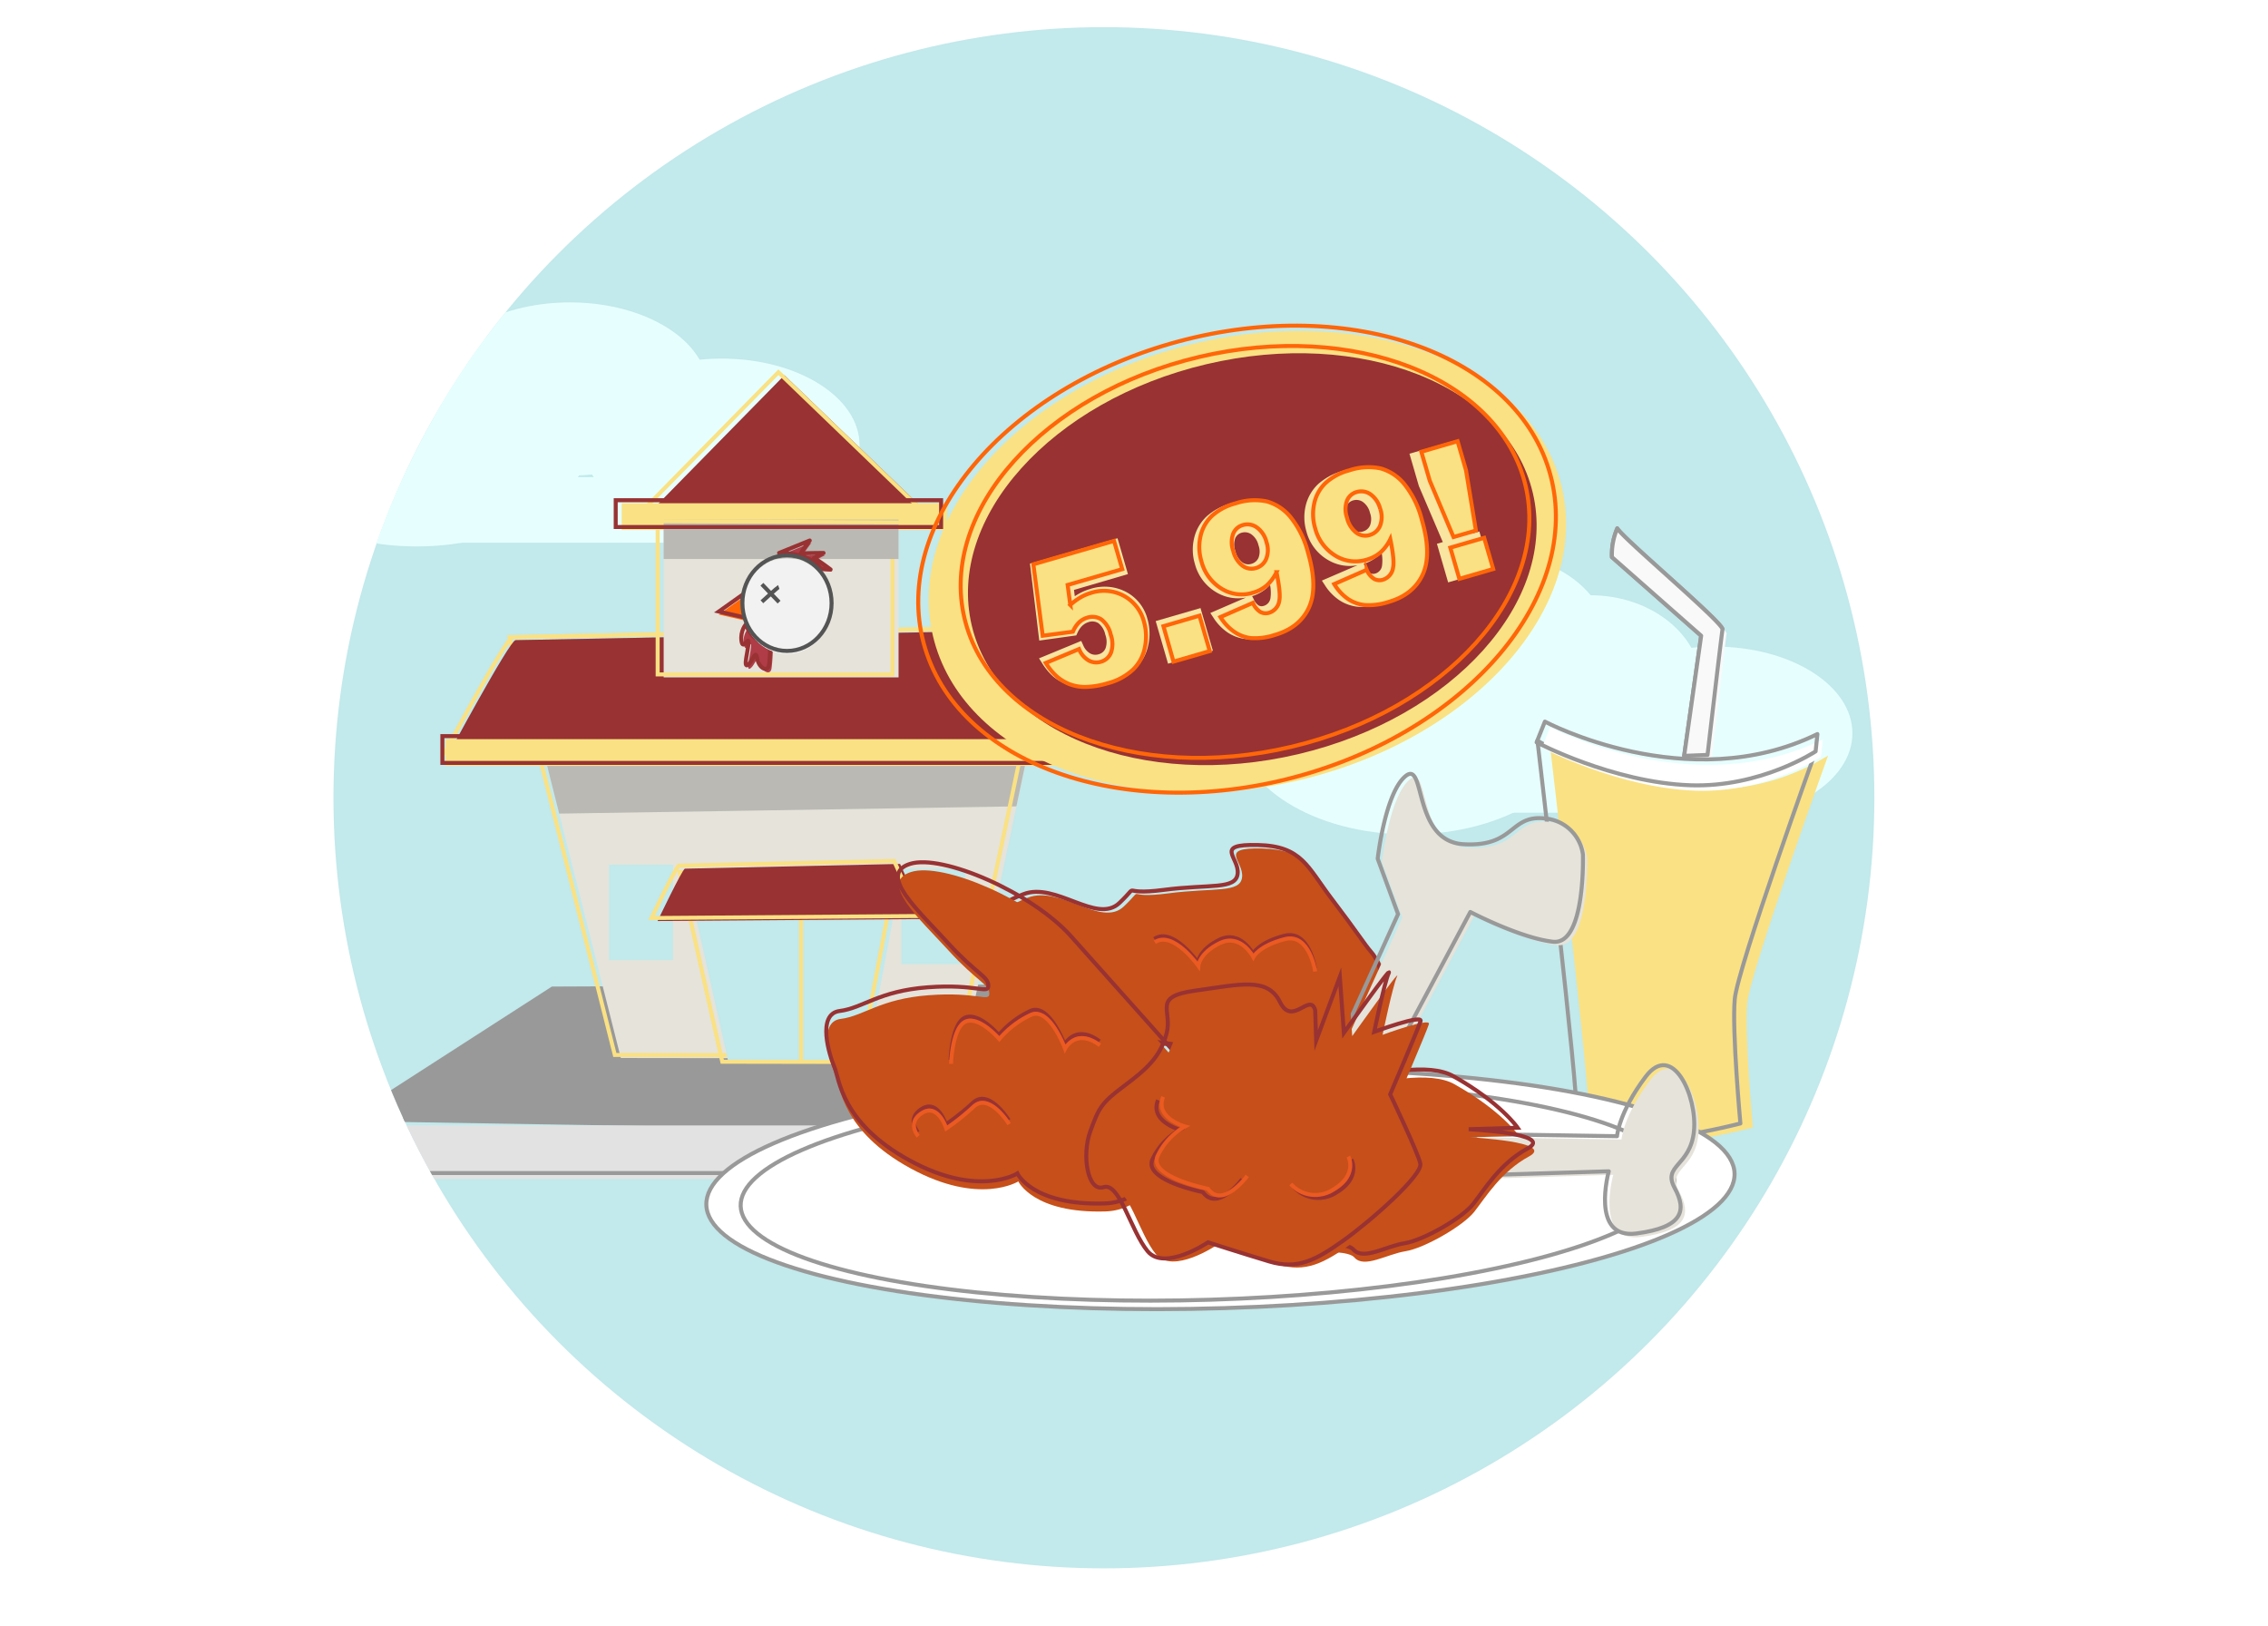 <svg id="Layer_1" data-name="Layer 1" xmlns="http://www.w3.org/2000/svg" xmlns:xlink="http://www.w3.org/1999/xlink" viewBox="0 0 566.57 406.09"><defs><style>.cls-1,.cls-12,.cls-15,.cls-17,.cls-18,.cls-19,.cls-23,.cls-24,.cls-9{fill:none;}.cls-2{clip-path:url(#clip-path);}.cls-3{fill:#c2e9eb;}.cls-4{fill:#e6fffe;}.cls-5{fill:#999;}.cls-6{fill:#e2e2e2;}.cls-7{fill:#e5e3da;}.cls-8{fill:#bab9b3;}.cls-9{stroke:#fae183;}.cls-12,.cls-17,.cls-18,.cls-23,.cls-24,.cls-26,.cls-9{stroke-miterlimit:10;}.cls-10{fill:#983233;}.cls-11,.cls-26{fill:#fae183;}.cls-12,.cls-15{stroke:#983233;}.cls-13{fill:#ff6608;}.cls-14{fill:#af3c47;}.cls-15,.cls-19{stroke-linecap:round;stroke-linejoin:round;}.cls-16{fill:#f2f2f2;}.cls-17{stroke:#545454;}.cls-18,.cls-19{stroke:#999;}.cls-20{fill:#f9f9f9;}.cls-21{fill:#fff;}.cls-22{fill:#c64f1a;}.cls-23{stroke:#ea5a21;}.cls-24,.cls-26{stroke:#ff6608;}.cls-25{fill:#f9e4a0;}</style><clipPath id="clip-path" transform="translate(83.3 6.78)"><circle class="cls-1" cx="192.47" cy="192.47" r="192.47"/></clipPath></defs><title>Fried</title><g class="cls-2"><rect class="cls-3" width="566.57" height="406.09"/><rect class="cls-4" x="338.42" y="186.59" width="105.68" height="16.39"/><ellipse class="cls-4" cx="352.1" cy="181.26" rx="43.21" ry="27.15"/><ellipse class="cls-4" cx="374.25" cy="161.19" rx="27.8" ry="22.52"/><ellipse class="cls-4" cx="428.33" cy="183.13" rx="34.42" ry="21.63"/><ellipse class="cls-4" cx="397.25" cy="171.19" rx="27.8" ry="22.52"/><ellipse class="cls-4" cx="104.09" cy="109.33" rx="43.21" ry="27.15"/><ellipse class="cls-4" cx="142.36" cy="97.16" rx="34.42" ry="21.63"/><ellipse class="cls-4" cx="180.31" cy="111.2" rx="34.42" ry="21.63"/><rect class="cls-4" x="92.41" y="119.17" width="105.68" height="16.39"/><polygon class="cls-5" points="302.19 283.59 85.69 279.99 137.86 246.41 247.99 245.92 302.19 283.59"/><rect class="cls-6" x="87.78" y="281.1" width="215.9" height="13.38"/><path class="cls-7" d="M156.58,257.59c1,.37,23.27-107.08,23.27-107.08l-134.39,2.6L71.79,257.47Z" transform="translate(83.3 6.78)"/><path class="cls-8" d="M170.61,194.62c.83-3.91,1.64-7.74,2.41-11.42,3.84-18.26,6.83-32.69,6.83-32.69l-134.39,2.6,7.86,31.14,3.07,12.18S130.89,195.3,170.61,194.62Z" transform="translate(83.3 6.78)"/><path class="cls-9" d="M155.08,256.84c1,.37,23.27-107.08,23.27-107.08L44,152.36,70.29,256.71Z" transform="translate(83.3 6.78)"/><path class="cls-10" d="M45.46,153.11c-1.64.38-17,29-17,29L195.59,181l-15.74-30.49Z" transform="translate(83.3 6.78)"/><path class="cls-9" d="M44.71,152.36c-1.64.38-17,29-17,29l167.17-1.11L179.1,149.76Z" transform="translate(83.3 6.78)"/><rect class="cls-11" x="111.26" y="184.61" width="168.2" height="6.69"/><rect class="cls-7" x="165.79" y="129.78" width="58.68" height="39.41"/><rect class="cls-9" x="164.29" y="129.03" width="58.68" height="39.41"/><rect class="cls-12" x="110.51" y="183.86" width="168.2" height="6.69"/><path class="cls-3" d="M132.78,258.46c.39.17,9.37-48.58,9.37-48.58L88,211.06,98.63,258.4Z" transform="translate(83.3 6.78)"/><polygon class="cls-10" points="159.46 130.9 195.95 93.72 234.96 131.27 159.46 130.9"/><rect class="cls-11" x="155.31" y="125.69" width="81.29" height="6.69"/><rect class="cls-8" x="165.79" y="129.78" width="58.68" height="9.84"/><path class="cls-9" d="M131.28,258.46c.39.17,9.37-48.58,9.37-48.58l-54.13,1.18L97.13,258.4Z" transform="translate(83.3 6.78)"/><polygon class="cls-13" points="185.37 149.37 179.56 153.49 186.21 155.01 185.37 149.37"/><path class="cls-14" d="M111.76,131.89l7.65-3.11s-2.6,3.45-2.18,3.28,5.88-.17,5.63-.17a18,18,0,0,0-2.44,1.35c.34-.17,4.21,2.77,4.21,2.77l-2.44-.17S120.09,131.89,111.76,131.89Z" transform="translate(83.3 6.78)"/><polygon class="cls-12" points="185.37 148.62 179.56 152.74 186.21 154.26 185.37 148.62"/><path class="cls-15" d="M111.32,131.33l7.66-3.11s-2.61,3.44-2.19,3.28,5.89-.17,5.63-.17a18.4,18.4,0,0,0-2.43,1.34c.33-.16,4.2,2.78,4.2,2.78l-2.44-.17S119.65,131.33,111.32,131.33Z" transform="translate(83.3 6.78)"/><path class="cls-14" d="M103.74,150a4.81,4.81,0,0,0-1.18,4.19c.37,2.57,1.81-1.44,1.75.44s-1.44,6.51-.13,5.51,1.88-4.07,2.32-1.57,2.69,3.5,2.94,1.57.31-4.13.31-4.13S104.31,153.33,103.74,150Z" transform="translate(83.3 6.78)"/><path class="cls-15" d="M103.12,149.14c0-.19-1.57,1.63-1.19,4.19s1.81-1.44,1.75.44-1.44,6.5-.12,5.5,1.87-4.06,2.31-1.56,2.69,3.5,2.94,1.56.31-4.13.31-4.13S103.68,152.52,103.12,149.14Z" transform="translate(83.3 6.78)"/><ellipse class="cls-16" cx="196.6" cy="151.39" rx="11.14" ry="11.94"/><ellipse class="cls-17" cx="196.6" cy="150.64" rx="11.14" ry="11.94"/><line class="cls-17" x1="190.33" y1="145.93" x2="194.62" y2="150.39"/><path class="cls-17" d="M111.24,139.82c-.25.09-4.21,3.7-4.21,3.7" transform="translate(83.3 6.78)"/><polygon class="cls-9" points="157.96 130.15 194.45 92.97 233.46 130.52 157.96 130.15"/><rect class="cls-12" x="153.81" y="124.94" width="81.29" height="6.69"/><rect class="cls-3" x="152.14" y="215.97" width="15.99" height="23.84"/><rect class="cls-3" x="225.14" y="216.97" width="15.99" height="23.84"/><line class="cls-9" x1="200.11" y1="229.29" x2="200.11" y2="265.13"/><path class="cls-10" d="M87.79,210.18c-.66.17-6.82,13.08-6.82,13.08l66.87-.5L141.55,209Z" transform="translate(83.3 6.78)"/><path class="cls-9" d="M86.29,209.43c-.66.17-6.82,13.08-6.82,13.08l66.87-.5-6.29-13.75Z" transform="translate(83.3 6.78)"/><rect class="cls-18" x="86.28" y="279.6" width="215.9" height="13.38"/><path class="cls-11" d="M373.38,181.93s-19.49,54-20.21,61.86,1.41,31.06,1.41,31.06-45.24,11.72-41-2.52c.88-3-9.7-93.1-9.7-93.1S340,202.54,373.38,181.93Z" transform="translate(83.3 6.78)"/><path class="cls-19" d="M370.26,180.89s-19.48,54-20.2,61.86,1.41,31.07,1.41,31.07-45.24,11.72-41-2.53c.88-3-9.7-93.1-9.7-93.1S336.84,201.5,370.26,180.89Z" transform="translate(83.3 6.78)"/><path class="cls-19" d="M343.26,181.77S346.72,152,347,150.43s-24.69-22.57-26.29-25.23a16.64,16.64,0,0,0-1.33,7.17L341.67,152l-4.25,30Z" transform="translate(83.3 6.78)"/><path class="cls-20" d="M343.26,181.77S346.72,152,347,150.43s-24.69-22.57-26.29-25.23a16.64,16.64,0,0,0-1.33,7.17L341.67,152l-4.25,30Z" transform="translate(83.3 6.78)"/><path class="cls-20" d="M344.3,182.8s3.45-29.74,3.72-31.33-24.7-22.57-26.29-25.23a16.59,16.59,0,0,0-1.33,7.17l22.31,19.65-4.25,30Z" transform="translate(83.3 6.78)"/><path class="cls-19" d="M343.26,181.77S346.72,152,347,150.43s-24.69-22.57-26.29-25.23a16.64,16.64,0,0,0-1.33,7.17L341.67,152l-4.25,30Z" transform="translate(83.3 6.78)"/><path class="cls-21" d="M301.88,180l2.08-5.18s35.59,19,68.08,3.11l-.45,4.33s-13.76,9.08-31.35,8.45C320.89,190,301.88,180,301.88,180Z" transform="translate(83.3 6.78)"/><path class="cls-19" d="M300.56,178.63l2.07-5.18s35.6,19,68.08,3.11l-.45,4.33s-13.76,9.08-31.34,8.46C319.56,188.66,300.56,178.63,300.56,178.63Z" transform="translate(83.3 6.78)"/><ellipse class="cls-21" cx="221.58" cy="290.24" rx="128.49" ry="29.72" transform="translate(74.49 13.72) rotate(-1.76)"/><ellipse class="cls-18" cx="218.37" cy="290.87" rx="116.7" ry="26.99" transform="translate(74.47 13.62) rotate(-1.76)"/><ellipse class="cls-18" cx="221.58" cy="290.24" rx="128.49" ry="29.72" transform="translate(74.49 13.72) rotate(-1.76)"/><path class="cls-7" d="M269.62,288.18l50.09-1.54s-4.73,17.05,6.89,15.53,12.65-5.63,9.56-11.37,3.91-5.37,4.81-14.14-5.36-22.57-12.08-13.62-7.12,14.79-7.12,14.79l-37.92-.58s8.28,3.83,6.54,3.88l-10.49.32Z" transform="translate(83.3 6.78)"/><path class="cls-19" d="M268.5,287.31l50.09-1.54s-4.72,17.05,6.89,15.53,12.66-5.64,9.56-11.37,3.92-5.37,4.82-14.14-5.36-22.57-12.08-13.62S320.65,277,320.65,277l-37.91-.58s8.28,3.83,6.53,3.88l-10.48.32Z" transform="translate(83.3 6.78)"/><path class="cls-22" d="M231.25,273S268.08,257.33,280,264s16.14,12.91,16.14,12.91l-12.24.38s21.61,1.08,14.73,4.79S287.81,292.29,285,295.87s-12.55,9.13-17.19,9.86-10.36,4.4-12.78,1.55-21.58-.5-21.58-.5Z" transform="translate(83.3 6.78)"/><path class="cls-12" d="M231,271.05s36.83-15.71,48.7-9.07,16.13,12.91,16.13,12.91l-12.23.37s21.61,1.09,14.72,4.8-10.76,10.24-13.56,13.83-12.55,9.13-17.19,9.85-10.36,4.4-12.78,1.56-21.59-.5-21.59-.5Z" transform="translate(83.3 6.78)"/><path class="cls-22" d="M260.21,231.68c-1.41-1.56-3.66-5.14-9.73-13.11s-7.4-13.18-18.49-13.43-4.57,3.06-5,7.15-6.91,2.55-18.53,4.07-5.31-2.17-11,3.25-15.91-5.34-24-2.18-8.55,6.1-8.55,6.1,20.92,16.84,24,22,7.9,10.25,7.26,8.52,20.46,1.7,20.46,1.7,16.5,5.91,19.43,6.4,13.65,7.74,19.28,1.16S266.85,239.05,260.21,231.68Z" transform="translate(83.3 6.78)"/><path class="cls-12" d="M259.09,230.81c-1.4-1.57-3.65-5.14-9.73-13.11s-7.4-13.19-18.48-13.43-4.57,3.06-5,7.15-6.92,2.55-18.53,4.07-5.32-2.17-11,3.25-15.9-5.34-24-2.18-8.56,6.1-8.56,6.1,20.93,16.84,24,22,7.89,10.25,7.26,8.52,20.45,1.7,20.45,1.7,16.51,5.91,19.44,6.4,13.65,7.74,19.28,1.16S265.73,238.18,259.09,230.81Z" transform="translate(83.3 6.78)"/><path class="cls-22" d="M215.82,264.18c-2.36-1.09-4.87,31.05-22.93,31.61s-21.8-7.5-21.8-7.5-9.72,6.13-26.92-3.25-17.53-20.45-18.79-23.33-4.49-13.27,1.32-14,9.76-5,22-5.92,15.22,1.86,15.15-.47-3-2.82-10.25-10.76-17.42-16.95-9.34-19.54,30.54,7.23,40.2,18S215.82,264.18,215.82,264.18Z" transform="translate(83.3 6.78)"/><path class="cls-7" d="M285.07,221.83,265.77,258s-8.63,3.77-8.68,2-5.91-2.73-5.91-2.73L267,222.38l-5.09-13.83s1.83-16.38,6.95-20.62,1.66,16.27,14.51,17,11.44-7.35,20.21-6.45a10.45,10.45,0,0,1,9.61,9s.69,22.72-7.5,21.8S285.07,221.83,285.07,221.83Z" transform="translate(83.3 6.78)"/><path class="cls-19" d="M284,221l-19.29,36.15s-8.63,3.76-8.68,2-5.92-2.74-5.92-2.74l15.84-34.88-5.09-13.84s1.83-16.38,6.94-20.61,1.67,16.27,14.52,17,11.43-7.35,20.21-6.45a10.44,10.44,0,0,1,9.6,9s.7,22.72-7.49,21.8S284,221,284,221Z" transform="translate(83.3 6.78)"/><path class="cls-12" d="M215.58,262.2c-2.36-1.1-4.87,31.05-22.93,31.6s-21.8-7.49-21.8-7.49-9.73,6.13-26.92-3.26-17.54-20.45-18.79-23.32-4.49-13.27,1.32-14,9.76-5,22-5.92,15.22,1.87,15.14-.46-3-2.83-10.24-10.77S135.9,211.59,144,209s30.53,7.22,40.19,18S215.58,262.2,215.58,262.2Z" transform="translate(83.3 6.78)"/><path class="cls-22" d="M262.08,251.68s12.11-4.45,11.58-2.68-7.6,18.3-7.6,18.3,6.85,14.37,7.52,17.26-12.38,14.37-19.23,19.25-11.43,7.35-18.49,5.23-15.31-4.78-15.31-4.78-10.85,7.33-15.09,2.22-6.94-17.28-11-16-5.49-8-3.34-13.89,2.69-7.08,8.39-11.34,9.11-7.27,10.68-13.15-3.78-9.21,7.25-10.72,18-3.46,21.07,2.85,7.5-2.56,8.81,2.07l.23,7.57L253.5,238l1,14s12.29-17.29,11.2-14.92S262.08,251.68,262.08,251.68Z" transform="translate(83.3 6.78)"/><path class="cls-12" d="M245.15,235.05s-1.42-9.7-7.6-8.1c-6.44,1.66-7.85,4.48-7.85,4.48s-3.15-6-8.32-3.51-5.42,5.7-5.42,5.7-6.32-9-10.89-5.89" transform="translate(83.3 6.78)"/><path class="cls-12" d="M191.36,253.3c-6-4.48-8.72.85-8.72.85s-3.81-10.37-8.42-8.48a23,23,0,0,0-8,6.07s-4.83-5.68-8.29-4.41-3.76,10.61-3.76,10.61" transform="translate(83.3 6.78)"/><path class="cls-12" d="M168.68,273s-4.91-8-8.88-4.39a56.87,56.87,0,0,1-6.83,5.45s-1.95-6.35-5.95-3.9-1,5.86-1,5.86" transform="translate(83.3 6.78)"/><path class="cls-12" d="M260,250.93s12.11-4.45,11.58-2.68-7.6,18.3-7.6,18.3,6.86,14.37,7.53,17.26-12.39,14.37-19.23,19.25-11.44,7.35-18.5,5.23-15.3-4.78-15.3-4.78-10.86,7.33-15.09,2.22-7-17.28-11-16-5.49-8-3.34-13.89,2.7-7.08,8.4-11.34,9.1-7.27,10.67-13.15-3.78-9.21,7.25-10.72,18-3.46,21.08,2.85,7.5-2.56,8.8,2.07l.24,7.57,5.92-15.93,1,14s12.3-17.29,11.2-14.92S260,250.93,260,250.93Z" transform="translate(83.3 6.78)"/><path class="cls-12" d="M254.29,282.82s2.48,4.59-3.82,8.28a8.14,8.14,0,0,1-10.54-1.42" transform="translate(83.3 6.78)"/><path class="cls-12" d="M227,287.74s-6.15,8.35-9.81,3.22c0,0-15.25-3-12.5-8.36a16.42,16.42,0,0,1,6.77-7.21s-7.64-2.1-5.47-7.41" transform="translate(83.3 6.78)"/><path class="cls-23" d="M228.28,286.92s-6.15,8.35-9.81,3.21c0,0-15.25-3-12.5-8.36a16.42,16.42,0,0,1,6.78-7.2s-7.65-2.1-5.48-7.41" transform="translate(83.3 6.78)"/><path class="cls-23" d="M253.53,282.08s2.47,4.58-3.83,8.28a8.13,8.13,0,0,1-10.54-1.43" transform="translate(83.3 6.78)"/><path class="cls-23" d="M168.8,274s-4.91-8-8.88-4.39a57.75,57.75,0,0,1-6.83,5.46s-2-6.36-6-3.9-1,5.86-1,5.86" transform="translate(83.3 6.78)"/><path class="cls-23" d="M191.48,254.3c-6-4.48-8.72.85-8.72.85s-3.81-10.38-8.42-8.49a22.86,22.86,0,0,0-8,6.08s-4.84-5.69-8.3-4.41-3.76,10.61-3.76,10.61" transform="translate(83.3 6.78)"/><path class="cls-23" d="M245.25,235.88s-1.42-9.7-7.6-8.1c-6.44,1.66-7.85,4.48-7.85,4.48s-3.15-6-8.32-3.51-5.42,5.7-5.42,5.7-6.32-8.95-10.89-5.89" transform="translate(83.3 6.78)"/><ellipse class="cls-11" cx="228.31" cy="133.53" rx="80.71" ry="56.08" transform="translate(58.72 62.83) rotate(-13.29)"/><ellipse class="cls-10" cx="229.53" cy="132.9" rx="72.01" ry="50.03" transform="translate(58.9 63.09) rotate(-13.29)"/><ellipse class="cls-24" cx="224.66" cy="132.62" rx="80.71" ry="56.08" transform="matrix(0.97, -0.26, 0.26, 0.97, 56.63, 69.43)"/><ellipse class="cls-24" cx="227.71" cy="131.08" rx="72.01" ry="50.03" transform="translate(59.27 62.63) rotate(-13.29)"/><path class="cls-25" d="M193.37,163.91a22.09,22.09,0,0,1-5.54,1,11.91,11.91,0,0,1-4.53-.71,11.58,11.58,0,0,1-3.49-2,14.84,14.84,0,0,1-2.77-3.33l-.78-1.22,10.54-4.35.49,1.06a4.16,4.16,0,0,0,1.77,2.08,2.71,2.71,0,0,0,2.09.19,2.53,2.53,0,0,0,1.72-1.48,5,5,0,0,0-.06-3.42,4.85,4.85,0,0,0-1.75-2.89,2.91,2.91,0,0,0-2.44-.24,4,4,0,0,0-1.65,1,5.68,5.68,0,0,0-1.13,1.73l-.28.59-9.24,1.29L174,134l21.87-6.34,2.6,8.95L185,140.56l.19,1.58c.31-.21.62-.4.93-.58a13.33,13.33,0,0,1,2.85-1.21,11.63,11.63,0,0,1,9,.69,10.68,10.68,0,0,1,5.37,6.76,13.25,13.25,0,0,1,.2,6.57,11.41,11.41,0,0,1-3.23,5.88A16.23,16.23,0,0,1,193.37,163.91Z" transform="translate(83.3 6.78)"/><rect class="cls-25" x="206.73" y="146.48" width="11.66" height="11.08" transform="translate(49.36 72.01) rotate(-16.17)"/><path class="cls-25" d="M234.44,152a17.15,17.15,0,0,1-6.33.85,10.2,10.2,0,0,1-4.67-1.62,12.66,12.66,0,0,1-3.6-3.71l-.79-1.2,8.9-3.85a10.59,10.59,0,0,1-7.34-1.28,11.63,11.63,0,0,1-5.42-7.14,12.41,12.41,0,0,1-.18-6.45,10.83,10.83,0,0,1,3.15-5.43,15.55,15.55,0,0,1,6.33-3.33,16.41,16.41,0,0,1,8.27-.56,12.49,12.49,0,0,1,6.37,4,22.77,22.77,0,0,1,4.45,8.87c1.65,5.67,1.64,10.29,0,13.72S238.79,150.74,234.44,152Zm-4.55-9.13a3.41,3.41,0,0,0,1.27,1.6,1.62,1.62,0,0,0,1.23.08,2.34,2.34,0,0,0,1.69-2,10.1,10.1,0,0,0-.11-3.26,11.51,11.51,0,0,1-.93.92,10.41,10.41,0,0,1-3.55,1.91Zm-3-16.6a2.44,2.44,0,0,0-1.62,1.4,4.66,4.66,0,0,0,.05,3.2,4.92,4.92,0,0,0,1.75,2.83,2.54,2.54,0,0,0,2.21.36,2.74,2.74,0,0,0,1.8-1.5,4.42,4.42,0,0,0,0-3.15,4.58,4.58,0,0,0-1.81-2.76A2.8,2.8,0,0,0,226.91,126.27Z" transform="translate(83.3 6.78)"/><path class="cls-25" d="M262.31,143.92a17.19,17.19,0,0,1-6.33.85,10.32,10.32,0,0,1-4.67-1.62,12.66,12.66,0,0,1-3.6-3.71l-.79-1.21,8.9-3.84a10.54,10.54,0,0,1-7.34-1.29,11.55,11.55,0,0,1-5.42-7.13,12.45,12.45,0,0,1-.18-6.46,10.84,10.84,0,0,1,3.15-5.42,15.44,15.44,0,0,1,6.33-3.33,16.38,16.38,0,0,1,8.26-.56,12.45,12.45,0,0,1,6.38,4,22.7,22.7,0,0,1,4.45,8.87c1.65,5.67,1.63,10.28,0,13.71S266.66,142.66,262.31,143.92Zm-4.55-9.13a3.3,3.3,0,0,0,1.27,1.59,1.62,1.62,0,0,0,1.23.09,2.35,2.35,0,0,0,1.69-2,10.42,10.42,0,0,0-.11-3.26,9,9,0,0,1-.94.92,9.94,9.94,0,0,1-3.54,1.91Zm-3-16.6a2.44,2.44,0,0,0-1.63,1.39,4.73,4.73,0,0,0,.06,3.2,4.87,4.87,0,0,0,1.75,2.84,2.51,2.51,0,0,0,2.21.35,2.7,2.7,0,0,0,1.79-1.5,4.39,4.39,0,0,0,0-3.14,4.63,4.63,0,0,0-1.81-2.76A2.81,2.81,0,0,0,254.78,118.19Z" transform="translate(83.3 6.78)"/><polygon class="cls-25" points="361.76 145.46 358.96 135.82 360.43 135.39 354.44 121.37 352.1 113.32 363.3 110.08 365.63 118.12 368.03 133.19 369.56 132.74 372.36 142.39 361.76 145.46"/><path class="cls-26" d="M174.84,134.16,195,128.32l2.05,7.05-13.64,3.95.66,5a14.59,14.59,0,0,1,2.5-1.86,11.45,11.45,0,0,1,2.63-1.14,10.43,10.43,0,0,1,8.27.73,10.29,10.29,0,0,1,5,6.44,13.21,13.21,0,0,1,.25,6.35,10.59,10.59,0,0,1-2.9,5.55,14.71,14.71,0,0,1-6.47,3.5,20.59,20.59,0,0,1-5.35.9,10.89,10.89,0,0,1-4.18-.71,11.08,11.08,0,0,1-3.22-2,14.82,14.82,0,0,1-2.65-3.28l8.3-3.47a5.78,5.78,0,0,0,2.4,2.85,3.94,3.94,0,0,0,3.06.32,3.77,3.77,0,0,0,2.52-2.25,6.69,6.69,0,0,0-.06-4.51,6.5,6.5,0,0,0-2.37-3.83,4.14,4.14,0,0,0-3.49-.42,5.09,5.09,0,0,0-2.19,1.32,7.32,7.32,0,0,0-1.4,2.19l-7.54,1Z" transform="translate(83.3 6.78)"/><path class="cls-26" d="M207.34,149.62l9-2.63,2.57,8.85-9.06,2.63Z" transform="translate(83.3 6.78)"/><path class="cls-26" d="M221.58,147.34l8.11-3.55a4.88,4.88,0,0,0,1.88,2.28,2.81,2.81,0,0,0,2.15.2,3.67,3.67,0,0,0,2.57-3.07c.25-1.22,0-3.58-.7-7.07a10.87,10.87,0,0,1-2.43,3.29,8.87,8.87,0,0,1-3.49,1.84,9.46,9.46,0,0,1-7.8-1,11.3,11.3,0,0,1-5.05-6.87,12.28,12.28,0,0,1-.24-6.18,10,10,0,0,1,2.82-5.09,14,14,0,0,1,5.94-3.17,15,15,0,0,1,7.83-.49,11.75,11.75,0,0,1,5.93,3.92,23.41,23.41,0,0,1,4.39,9q2.5,8.61.18,13.62t-8.48,6.8a15.77,15.77,0,0,1-6,.79A9.27,9.27,0,0,1,225,151,12.14,12.14,0,0,1,221.58,147.34Zm11.5-18.71a6.32,6.32,0,0,0-2.43-3.69,4,4,0,0,0-3.46-.58,3.69,3.69,0,0,0-2.42,2.14,6.34,6.34,0,0,0,0,4.29,6.55,6.55,0,0,0,2.34,3.74,3.73,3.73,0,0,0,3.29.58,3.91,3.91,0,0,0,2.58-2.23A6,6,0,0,0,233.08,128.63Z" transform="translate(83.3 6.78)"/><path class="cls-26" d="M250,139.1l8.11-3.56a4.94,4.94,0,0,0,1.88,2.28,2.83,2.83,0,0,0,2.16.2,3.66,3.66,0,0,0,2.56-3.07q.38-1.83-.7-7.07a10.55,10.55,0,0,1-2.43,3.29,8.9,8.9,0,0,1-3.48,1.84,9.48,9.48,0,0,1-7.81-1,11.31,11.31,0,0,1-5.05-6.86,12.2,12.2,0,0,1-.23-6.19,9.94,9.94,0,0,1,2.81-5.09,14.07,14.07,0,0,1,5.94-3.17,15,15,0,0,1,7.83-.49,11.75,11.75,0,0,1,5.93,3.92,23.41,23.41,0,0,1,4.39,9q2.51,8.61.18,13.62t-8.47,6.8a15.8,15.8,0,0,1-6,.79,9.27,9.27,0,0,1-4.24-1.56A12.22,12.22,0,0,1,250,139.1Zm11.5-18.72a6.35,6.35,0,0,0-2.42-3.69,4,4,0,0,0-3.47-.58,3.65,3.65,0,0,0-2.41,2.14,6.27,6.27,0,0,0,0,4.29,6.55,6.55,0,0,0,2.34,3.74,3.73,3.73,0,0,0,3.29.58,4,4,0,0,0,2.59-2.23A6.07,6.07,0,0,0,261.52,120.38Z" transform="translate(83.3 6.78)"/><path class="cls-26" d="M271.76,106.05l9.06-2.63,2.1,7.24,2.48,15.07-5.6,1.62-5.93-14.06ZM279,130l8.46-2.45,2.26,7.79-8.46,2.45Z" transform="translate(83.3 6.78)"/></g></svg>